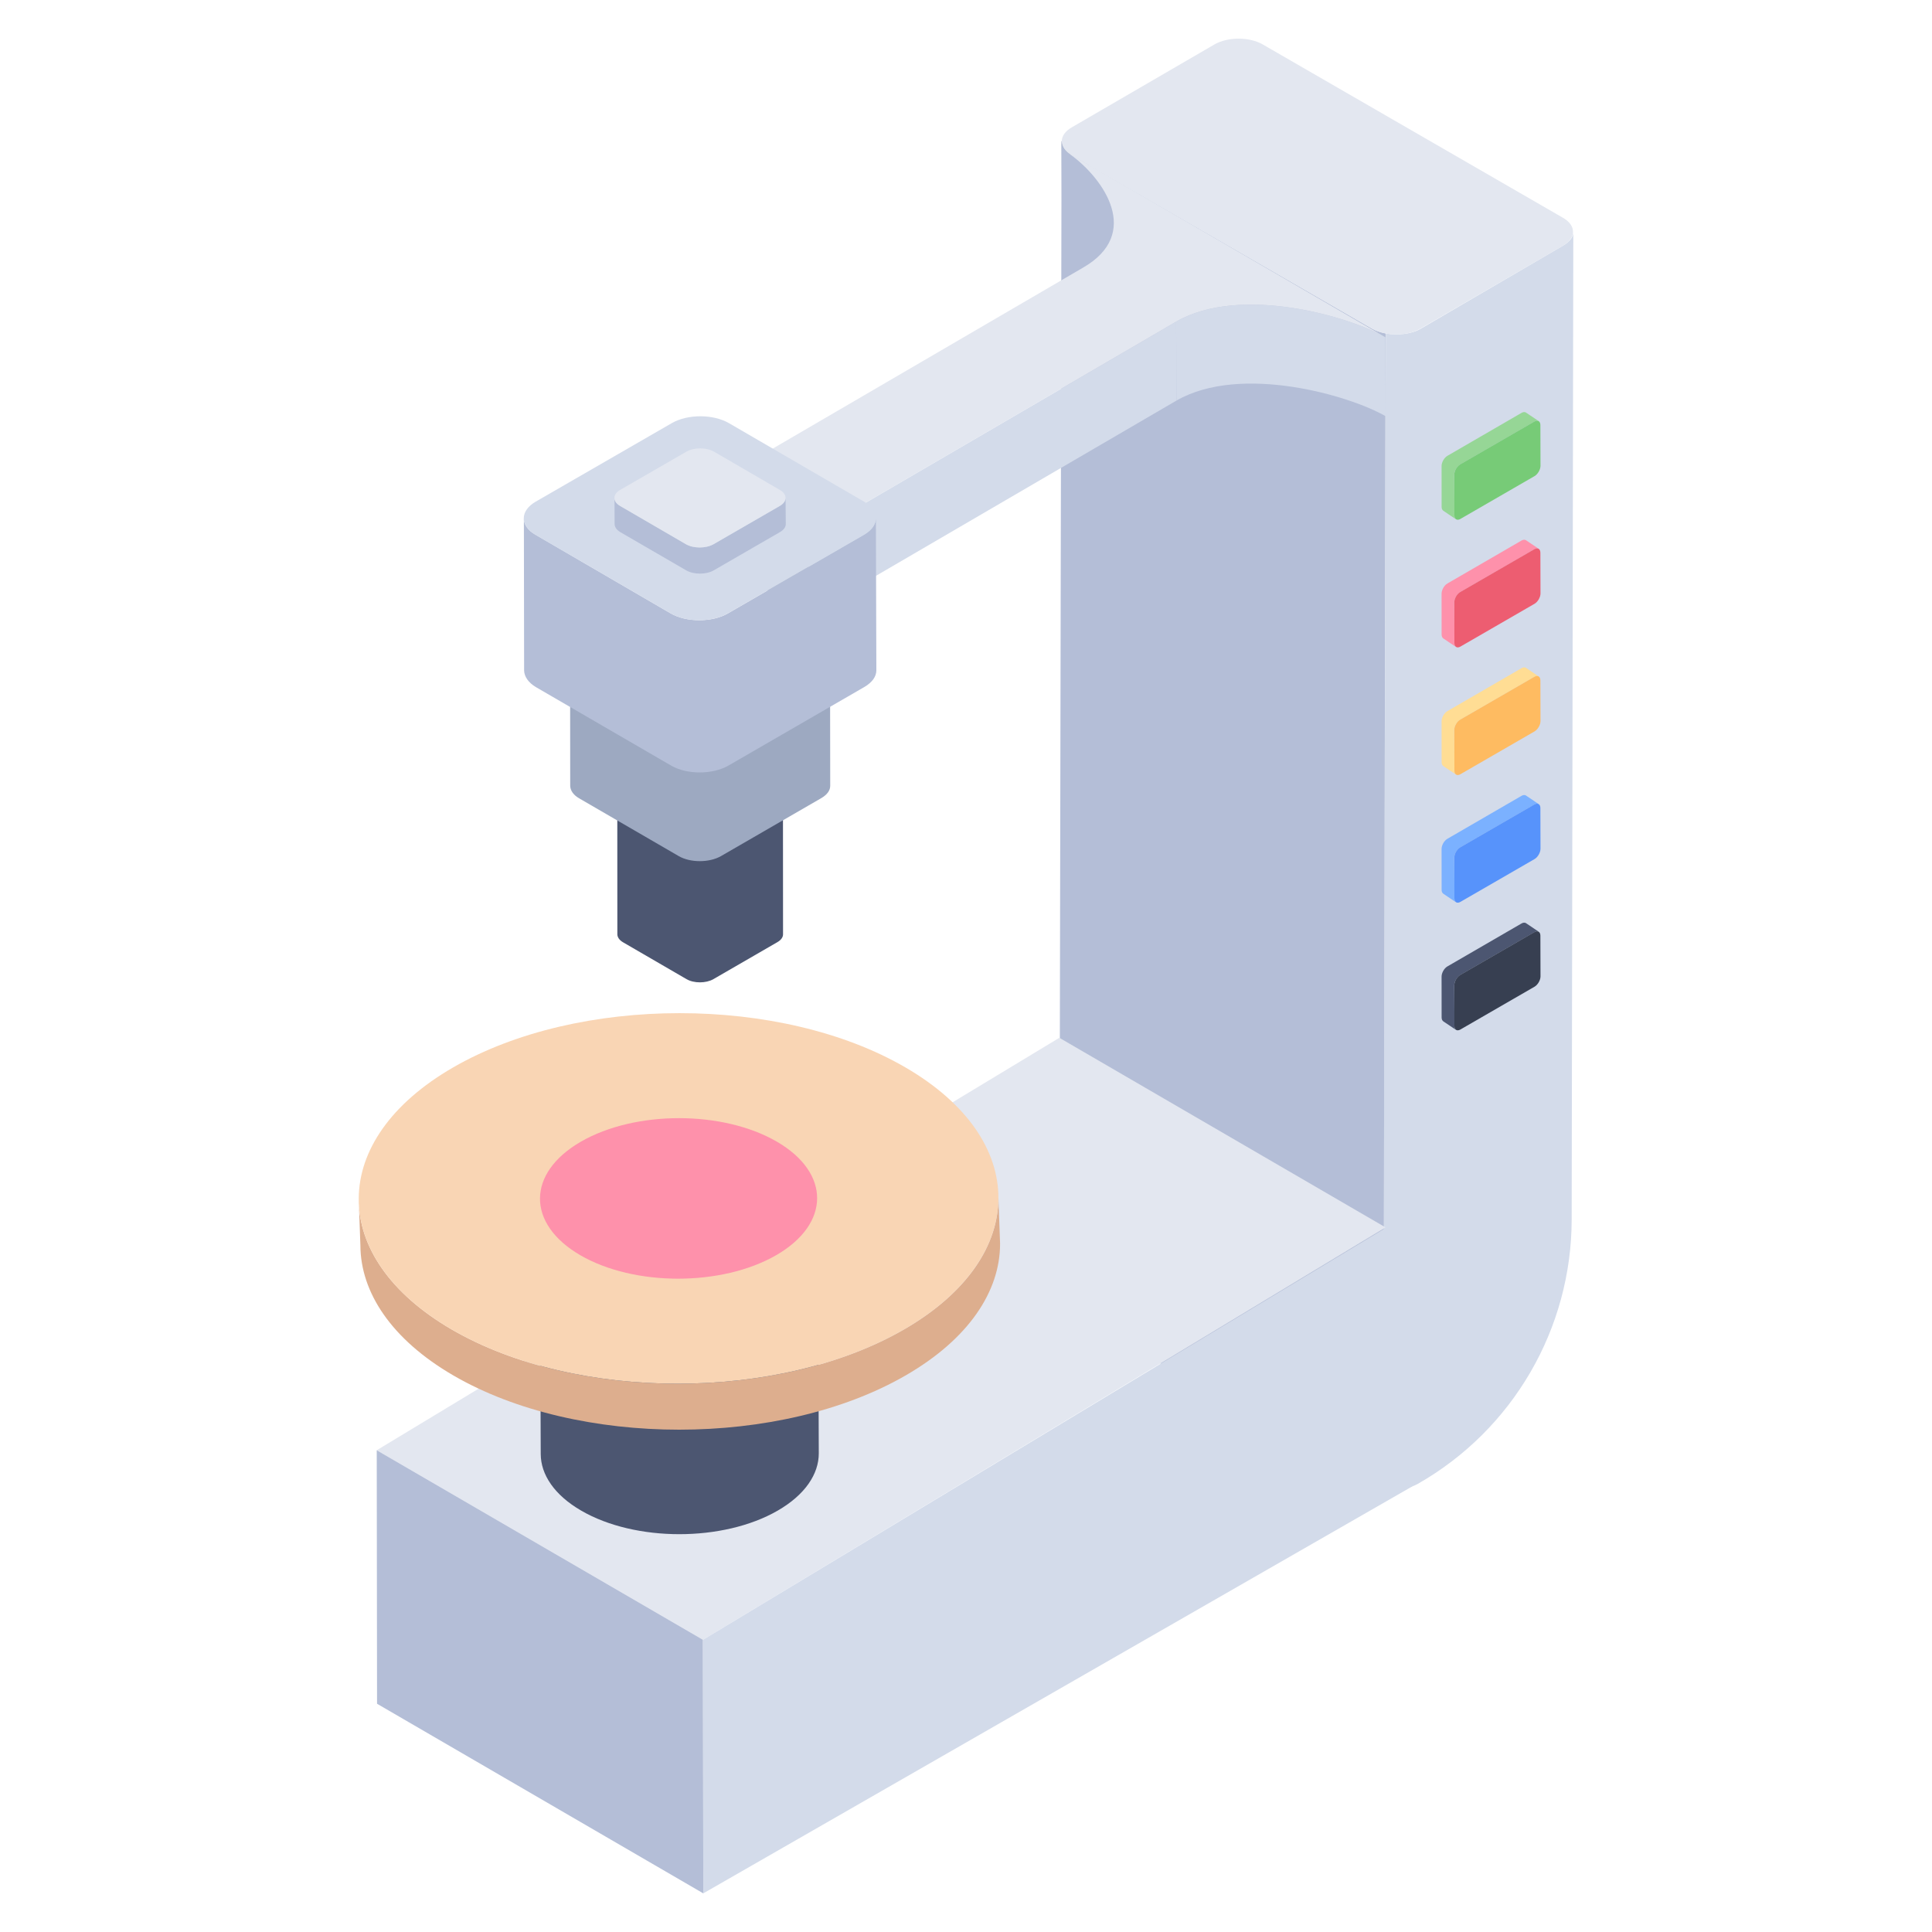 <svg xmlns="http://www.w3.org/2000/svg" enable-background="new 0 0 50 50" viewBox="0 0 50 50"><path fill="#d3dbea" d="M35.863,8.63c0.299,0.053,0.651,0.021,0.896-0.117l3.691-2.155
							c0.181-0.107,0.267-0.224,0.267-0.352l-0.042,25.555c-0.004,2.829-1.523,5.439-3.98,6.84
							c-0.245,0.139-0.587,0.181-0.896,0.128L35.863,8.63z"/><path fill="#9da9c1" d="M28.932,7.914l-0.006-2.044c-0.002-0.808-0.841-1.863-1.454-2.219l0.012,2.253
								C28.097,6.261,28.93,7.106,28.932,7.914z"/><path fill="#b4bed7" d="M27.671,33.928c-0.17-0.1-0.255-0.241-0.255-0.369l0.057-29.907
							c0,0.142,0.085,0.269,0.269,0.367l7.775,4.49c0.099,0.058,0.217,0.094,0.342,0.118l-0.057,29.9
							c-0.128-0.024-0.251-0.061-0.356-0.124L27.671,33.928z"/><path fill="#e3e7f0" d="M40.451,5.637c0.345,0.199,0.344,0.522,0.001,0.722l-3.695,2.147
							c-0.343,0.199-0.901,0.201-1.246,0.002l-7.775-4.489c-0.342-0.198-0.344-0.523-0.001-0.722l3.695-2.147
							c0.343-0.199,0.904-0.199,1.246-0.002L40.451,5.637z"/><path fill="#96d696" d="M39.489,10.675c-0.027-0.016-0.068-0.015-0.11,0.009l-1.917,1.111
									c-0.089,0.05-0.154,0.17-0.154,0.267l0.001,1.055c0,0.049,0.017,0.083,0.046,0.103l0.33,0.222
									c-0.027-0.016-0.044-0.05-0.043-0.101l-0.006-1.054c0.001-0.1,0.07-0.218,0.154-0.267l1.92-1.109
									c0.044-0.027,0.082-0.03,0.112-0.012L39.489,10.675z"/><path fill="#77cb77" d="M37.795,13.43c-0.085,0.049-0.154,0.009-0.155-0.089l-0.003-1.056
									c-0-0.098,0.068-0.217,0.153-0.267l1.92-1.109c0.085-0.049,0.154-0.009,0.155,0.089l0.003,1.056
									c0,0.098-0.069,0.218-0.153,0.267L37.795,13.43z"/><path fill="#fe91ab" d="M39.489,13.979c-0.027-0.016-0.068-0.015-0.11,0.009l-1.917,1.111
									c-0.089,0.05-0.154,0.17-0.154,0.267l0.001,1.055c0,0.049,0.017,0.083,0.046,0.103l0.33,0.222
									c-0.027-0.016-0.044-0.05-0.043-0.101l-0.006-1.054c0.001-0.1,0.07-0.218,0.154-0.267l1.92-1.109
									c0.044-0.027,0.082-0.03,0.112-0.012L39.489,13.979z"/><path fill="#ed5d71" d="M37.795,16.734c-0.085,0.049-0.154,0.009-0.155-0.089l-0.003-1.056
									c-0-0.098,0.068-0.217,0.153-0.267l1.92-1.109c0.085-0.049,0.154-0.009,0.155,0.089l0.003,1.056
									c0,0.098-0.069,0.218-0.153,0.267L37.795,16.734z"/><path fill="#ffdd94" d="M39.489,17.282c-0.027-0.016-0.068-0.015-0.11,0.009l-1.917,1.111
									c-0.089,0.05-0.154,0.17-0.154,0.267l0.001,1.055c0,0.049,0.017,0.083,0.046,0.103l0.33,0.222
									c-0.027-0.016-0.044-0.05-0.043-0.101l-0.006-1.054c0.001-0.1,0.07-0.218,0.154-0.267l1.92-1.109
									c0.044-0.027,0.082-0.03,0.112-0.012L39.489,17.282z"/><path fill="#febb61" d="M37.795,20.037c-0.085,0.049-0.154,0.009-0.155-0.089l-0.003-1.056
									c-0-0.098,0.068-0.218,0.153-0.267l1.92-1.109c0.085-0.049,0.154-0.009,0.155,0.089l0.003,1.056
									c0,0.098-0.069,0.218-0.153,0.267L37.795,20.037z"/><path fill="#7bb1ff" d="M39.489,20.586c-0.027-0.016-0.068-0.015-0.11,0.009l-1.917,1.111
									c-0.089,0.05-0.154,0.17-0.154,0.267l0.001,1.055c0,0.049,0.017,0.083,0.046,0.103l0.33,0.222
									c-0.027-0.016-0.044-0.05-0.043-0.101l-0.006-1.054c0.001-0.1,0.07-0.218,0.154-0.267l1.92-1.109
									c0.044-0.027,0.082-0.03,0.112-0.012L39.489,20.586z"/><path fill="#5793fb" d="M37.795,23.341c-0.085,0.049-0.154,0.009-0.155-0.089l-0.003-1.056
									c-0-0.098,0.068-0.218,0.153-0.267l1.92-1.109c0.085-0.049,0.154-0.009,0.155,0.089l0.003,1.056
									c0,0.098-0.069,0.218-0.153,0.267L37.795,23.341z"/><g><path fill="#4c5671" d="M39.489,23.889c-0.027-0.016-0.068-0.015-0.11,0.009l-1.917,1.111
									c-0.089,0.05-0.154,0.17-0.154,0.267l0.001,1.055c0,0.049,0.017,0.083,0.046,0.103l0.33,0.222
									c-0.027-0.016-0.044-0.05-0.043-0.101l-0.006-1.054c0.001-0.1,0.07-0.218,0.154-0.267l1.92-1.109
									c0.044-0.027,0.082-0.03,0.112-0.012L39.489,23.889z"/><path fill="#373f51" d="M37.795,26.644c-0.085,0.049-0.154,0.009-0.155-0.089l-0.003-1.056
									c-0-0.098,0.068-0.218,0.153-0.267l1.92-1.109c0.085-0.049,0.154-0.009,0.155,0.089l0.003,1.056
									c0,0.098-0.069,0.218-0.153,0.267L37.795,26.644z"/></g><g><path fill="#d3dbea" d="M30.439,8.324l0.006,2.044c1.662-0.959,4.492-0.133,5.415,0.404l-0.006-2.044
					C34.931,8.191,32.101,7.365,30.439,8.324z"/><polygon fill="#d3dbea" points="20.928 13.871 20.934 15.915 30.445 10.368 30.439 8.324"/><polygon fill="#9da9c1" points="18.521 12.472 18.527 14.516 20.934 15.915 20.928 13.871"/><path fill="#e3e7f0" d="M28.032,6.925c1.522-0.879,0.542-2.294-0.339-2.933l0.024,0.007l8.137,4.729
					c-0.923-0.536-3.753-1.363-5.415-0.404l-9.511,5.547l-2.408-1.399L28.032,6.925z"/></g><g><path fill="#4c5671" d="M20.262,18.951l0.003,5.229c0,0.074-0.048,0.145-0.145,0.202l-1.657,0.958
				c-0.193,0.111-0.506,0.111-0.696,0l-1.645-0.955c-0.097-0.057-0.142-0.131-0.145-0.202l-0.002-5.232H20.262z"/><path fill="#9da9c1" d="M21.481,16.755l0.005,3.582c0,0.116-0.076,0.227-0.227,0.316l-2.6,1.503
				c-0.303,0.174-0.794,0.174-1.093,0l-2.582-1.498c-0.152-0.089-0.223-0.205-0.227-0.317l-0.003-3.586H21.481z"/><path fill="#b4bed7" d="M13.558,13.416l0.006,3.939c0.006,0.151,0.103,0.308,0.308,0.429l3.498,2.03
						c0.405,0.236,1.069,0.236,1.48,0l3.522-2.036c0.205-0.121,0.308-0.272,0.308-0.429l-0.012-3.939
						c0,0.157-0.103,0.308-0.308,0.429l-3.522,2.036c-0.405,0.235-1.075,0.235-1.48,0l-3.498-2.036
						C13.655,13.725,13.558,13.567,13.558,13.416z"/><path fill="#d3dbea" d="M13.865,12.982c-0.409,0.236-0.415,0.621-0.005,0.86l3.499,2.033
						c0.406,0.236,1.071,0.234,1.48-0.002l3.522-2.033c0.409-0.236,0.411-0.619,0.005-0.855l-3.499-2.033
						c-0.41-0.238-1.071-0.238-1.48-0.002L13.865,12.982z"/><g><path fill="#b4bed7" d="M15.903,12.888l0.003,0.677c0.003,0.073,0.05,0.15,0.15,0.208l1.7,0.986
						c0.197,0.115,0.519,0.115,0.719,0l1.711-0.989c0.1-0.059,0.15-0.132,0.15-0.208l-0.006-0.677
						c0,0.076-0.05,0.15-0.15,0.208l-1.711,0.989c-0.197,0.114-0.522,0.114-0.719,0l-1.7-0.989
						C15.95,13.038,15.903,12.962,15.903,12.888z"/><path fill="#e3e7f0" d="M16.052,12.677c-0.199,0.115-0.202,0.302-0.002,0.418l1.7,0.988
						c0.197,0.115,0.52,0.114,0.719-0.001l1.711-0.988c0.199-0.115,0.2-0.301,0.002-0.415l-1.7-0.988
						c-0.199-0.116-0.52-0.116-0.719-0.001L16.052,12.677z"/></g></g><g><polygon fill="#e3e7f0" points="9.75 37.532 18.193 42.438 35.858 31.765 27.416 26.858"/><polygon fill="#b4bed7" points="18.193 42.438 9.75 37.532 9.758 44.093 18.201 49"/><polygon fill="#d3dbea" points="18.193 42.438 18.201 49 36.549 38.468 36.531 31.376"/></g><g><path fill="#4c5671" d="M13.975,32.531l0.019,5.1c0.002,0.53,0.35,1.059,1.046,1.463
			c1.4,0.814,3.679,0.814,5.088,0c0.709-0.41,1.064-0.947,1.062-1.484l-0.018-5.1
			c0.002,0.537-0.353,1.074-1.062,1.484c-1.41,0.814-3.688,0.814-5.088,0
			C14.325,33.59,13.977,33.061,13.975,32.531z"/></g><g><path fill="#ddae8e" d="M9.284,31.039l0.043,1.19c0.004,1.219,0.805,2.436,2.405,3.367
					c3.222,1.872,8.463,1.872,11.706,0c1.632-0.942,2.447-2.179,2.444-3.414l-0.043-1.19
					c0.004,1.235-0.811,2.472-2.443,3.414c-3.243,1.872-8.484,1.872-11.706,0
					C10.088,33.475,9.287,32.258,9.284,31.039z"/><path fill="#f9d5b4" d="M11.727,27.625c3.244-1.873,8.484-1.873,11.706,0c3.222,1.872,3.205,4.908-0.038,6.781
				c-3.243,1.872-8.484,1.872-11.706-0C8.467,32.533,8.485,29.497,11.727,27.625z"/><path fill="#fe91ab" d="M15.034,29.546c1.405-0.811,3.675-0.811,5.071,0c1.396,0.811,1.389,2.126-0.017,2.938
				c-1.405,0.811-3.676,0.811-5.071,0C13.621,31.672,13.629,30.357,15.034,29.546z"/></g></svg>